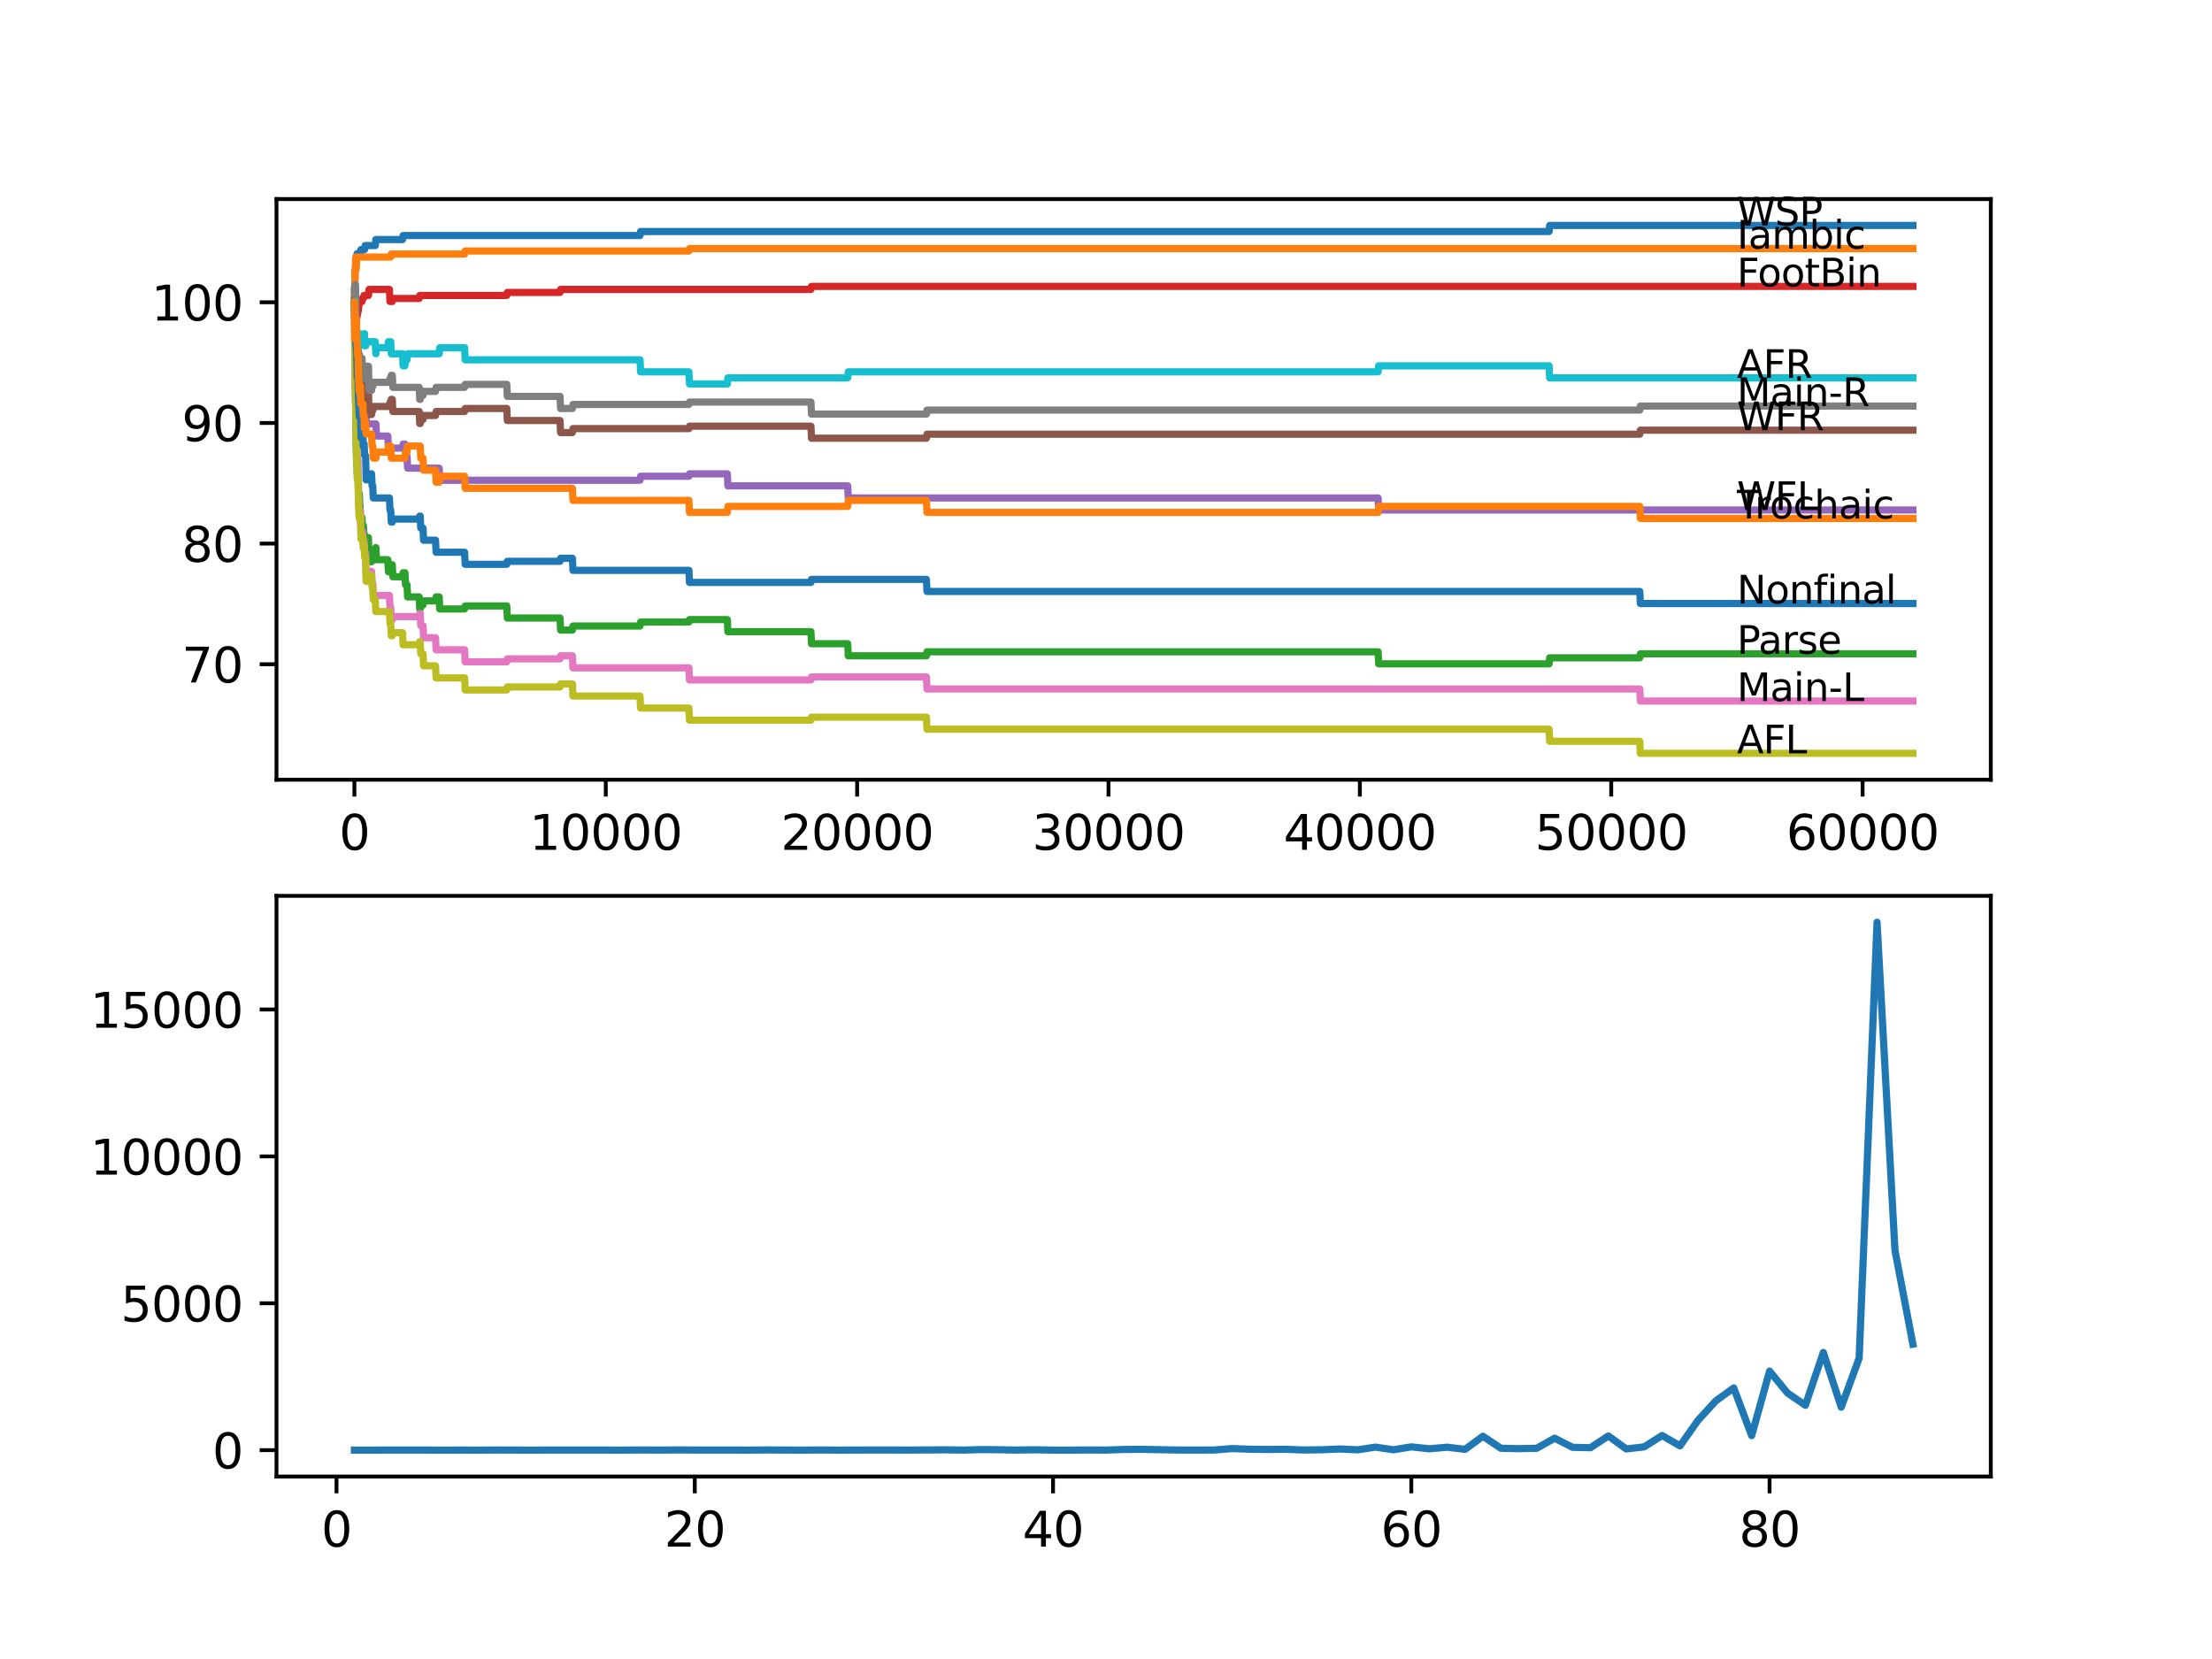 <?xml version="1.0" encoding="utf-8" standalone="no"?>
<!DOCTYPE svg PUBLIC "-//W3C//DTD SVG 1.1//EN"
  "http://www.w3.org/Graphics/SVG/1.1/DTD/svg11.dtd">
<svg xmlns:xlink="http://www.w3.org/1999/xlink" width="460.8pt" height="345.6pt" viewBox="0 0 460.8 345.6" xmlns="http://www.w3.org/2000/svg" version="1.1">
 <defs>
  <style type="text/css">*{stroke-linejoin: round; stroke-linecap: butt}</style>
 </defs>
 <g id="figure_1">
  <g id="patch_1">
   <path d="M 0 345.6 
L 460.8 345.6 
L 460.8 0 
L 0 0 
z
" style="fill: #ffffff"/>
  </g>
  <g id="axes_1">
   <g id="patch_2">
    <path d="M 57.6 162.432 
L 414.72 162.432 
L 414.72 41.472 
L 57.6 41.472 
z
" style="fill: #ffffff"/>
   </g>
   <g id="matplotlib.axis_1">
    <g id="xtick_1">
     <g id="line2d_1">
      <defs>
       <path id="mf163f3b54c" d="M 0 0 
L 0 3.5 
" style="stroke: #000000; stroke-width: 0.8"/>
      </defs>
      <g>
       <use xlink:href="#mf163f3b54c" x="73.827" y="162.432" style="stroke: #000000; stroke-width: 0.8"/>
      </g>
     </g>
     <g id="text_1">
      <!-- 0 -->
      <g transform="translate(70.646 177.03)scale(0.1 -0.1)">
       <defs>
        <path id="DejaVuSans-30" d="M 2034 4250 
Q 1547 4250 1301 3770 
Q 1056 3291 1056 2328 
Q 1056 1369 1301 889 
Q 1547 409 2034 409 
Q 2525 409 2770 889 
Q 3016 1369 3016 2328 
Q 3016 3291 2770 3770 
Q 2525 4250 2034 4250 
z
M 2034 4750 
Q 2819 4750 3233 4129 
Q 3647 3509 3647 2328 
Q 3647 1150 3233 529 
Q 2819 -91 2034 -91 
Q 1250 -91 836 529 
Q 422 1150 422 2328 
Q 422 3509 836 4129 
Q 1250 4750 2034 4750 
z
" transform="scale(0.016)"/>
       </defs>
       <use xlink:href="#DejaVuSans-30"/>
      </g>
     </g>
    </g>
    <g id="xtick_2">
     <g id="line2d_2">
      <g>
       <use xlink:href="#mf163f3b54c" x="126.192" y="162.432" style="stroke: #000000; stroke-width: 0.8"/>
      </g>
     </g>
     <g id="text_2">
      <!-- 10000 -->
      <g transform="translate(110.286 177.03)scale(0.1 -0.1)">
       <defs>
        <path id="DejaVuSans-31" d="M 794 531 
L 1825 531 
L 1825 4091 
L 703 3866 
L 703 4441 
L 1819 4666 
L 2450 4666 
L 2450 531 
L 3481 531 
L 3481 0 
L 794 0 
L 794 531 
z
" transform="scale(0.016)"/>
       </defs>
       <use xlink:href="#DejaVuSans-31"/>
       <use xlink:href="#DejaVuSans-30" x="63.623"/>
       <use xlink:href="#DejaVuSans-30" x="127.246"/>
       <use xlink:href="#DejaVuSans-30" x="190.869"/>
       <use xlink:href="#DejaVuSans-30" x="254.492"/>
      </g>
     </g>
    </g>
    <g id="xtick_3">
     <g id="line2d_3">
      <g>
       <use xlink:href="#mf163f3b54c" x="178.556" y="162.432" style="stroke: #000000; stroke-width: 0.8"/>
      </g>
     </g>
     <g id="text_3">
      <!-- 20000 -->
      <g transform="translate(162.65 177.03)scale(0.1 -0.1)">
       <defs>
        <path id="DejaVuSans-32" d="M 1228 531 
L 3431 531 
L 3431 0 
L 469 0 
L 469 531 
Q 828 903 1448 1529 
Q 2069 2156 2228 2338 
Q 2531 2678 2651 2914 
Q 2772 3150 2772 3378 
Q 2772 3750 2511 3984 
Q 2250 4219 1831 4219 
Q 1534 4219 1204 4116 
Q 875 4013 500 3803 
L 500 4441 
Q 881 4594 1212 4672 
Q 1544 4750 1819 4750 
Q 2544 4750 2975 4387 
Q 3406 4025 3406 3419 
Q 3406 3131 3298 2873 
Q 3191 2616 2906 2266 
Q 2828 2175 2409 1742 
Q 1991 1309 1228 531 
z
" transform="scale(0.016)"/>
       </defs>
       <use xlink:href="#DejaVuSans-32"/>
       <use xlink:href="#DejaVuSans-30" x="63.623"/>
       <use xlink:href="#DejaVuSans-30" x="127.246"/>
       <use xlink:href="#DejaVuSans-30" x="190.869"/>
       <use xlink:href="#DejaVuSans-30" x="254.492"/>
      </g>
     </g>
    </g>
    <g id="xtick_4">
     <g id="line2d_4">
      <g>
       <use xlink:href="#mf163f3b54c" x="230.921" y="162.432" style="stroke: #000000; stroke-width: 0.8"/>
      </g>
     </g>
     <g id="text_4">
      <!-- 30000 -->
      <g transform="translate(215.015 177.03)scale(0.1 -0.1)">
       <defs>
        <path id="DejaVuSans-33" d="M 2597 2516 
Q 3050 2419 3304 2112 
Q 3559 1806 3559 1356 
Q 3559 666 3084 287 
Q 2609 -91 1734 -91 
Q 1441 -91 1130 -33 
Q 819 25 488 141 
L 488 750 
Q 750 597 1062 519 
Q 1375 441 1716 441 
Q 2309 441 2620 675 
Q 2931 909 2931 1356 
Q 2931 1769 2642 2001 
Q 2353 2234 1838 2234 
L 1294 2234 
L 1294 2753 
L 1863 2753 
Q 2328 2753 2575 2939 
Q 2822 3125 2822 3475 
Q 2822 3834 2567 4026 
Q 2313 4219 1838 4219 
Q 1578 4219 1281 4162 
Q 984 4106 628 3988 
L 628 4550 
Q 988 4650 1302 4700 
Q 1616 4750 1894 4750 
Q 2613 4750 3031 4423 
Q 3450 4097 3450 3541 
Q 3450 3153 3228 2886 
Q 3006 2619 2597 2516 
z
" transform="scale(0.016)"/>
       </defs>
       <use xlink:href="#DejaVuSans-33"/>
       <use xlink:href="#DejaVuSans-30" x="63.623"/>
       <use xlink:href="#DejaVuSans-30" x="127.246"/>
       <use xlink:href="#DejaVuSans-30" x="190.869"/>
       <use xlink:href="#DejaVuSans-30" x="254.492"/>
      </g>
     </g>
    </g>
    <g id="xtick_5">
     <g id="line2d_5">
      <g>
       <use xlink:href="#mf163f3b54c" x="283.285" y="162.432" style="stroke: #000000; stroke-width: 0.8"/>
      </g>
     </g>
     <g id="text_5">
      <!-- 40000 -->
      <g transform="translate(267.379 177.03)scale(0.1 -0.1)">
       <defs>
        <path id="DejaVuSans-34" d="M 2419 4116 
L 825 1625 
L 2419 1625 
L 2419 4116 
z
M 2253 4666 
L 3047 4666 
L 3047 1625 
L 3713 1625 
L 3713 1100 
L 3047 1100 
L 3047 0 
L 2419 0 
L 2419 1100 
L 313 1100 
L 313 1709 
L 2253 4666 
z
" transform="scale(0.016)"/>
       </defs>
       <use xlink:href="#DejaVuSans-34"/>
       <use xlink:href="#DejaVuSans-30" x="63.623"/>
       <use xlink:href="#DejaVuSans-30" x="127.246"/>
       <use xlink:href="#DejaVuSans-30" x="190.869"/>
       <use xlink:href="#DejaVuSans-30" x="254.492"/>
      </g>
     </g>
    </g>
    <g id="xtick_6">
     <g id="line2d_6">
      <g>
       <use xlink:href="#mf163f3b54c" x="335.65" y="162.432" style="stroke: #000000; stroke-width: 0.8"/>
      </g>
     </g>
     <g id="text_6">
      <!-- 50000 -->
      <g transform="translate(319.744 177.03)scale(0.1 -0.1)">
       <defs>
        <path id="DejaVuSans-35" d="M 691 4666 
L 3169 4666 
L 3169 4134 
L 1269 4134 
L 1269 2991 
Q 1406 3038 1543 3061 
Q 1681 3084 1819 3084 
Q 2600 3084 3056 2656 
Q 3513 2228 3513 1497 
Q 3513 744 3044 326 
Q 2575 -91 1722 -91 
Q 1428 -91 1123 -41 
Q 819 9 494 109 
L 494 744 
Q 775 591 1075 516 
Q 1375 441 1709 441 
Q 2250 441 2565 725 
Q 2881 1009 2881 1497 
Q 2881 1984 2565 2268 
Q 2250 2553 1709 2553 
Q 1456 2553 1204 2497 
Q 953 2441 691 2322 
L 691 4666 
z
" transform="scale(0.016)"/>
       </defs>
       <use xlink:href="#DejaVuSans-35"/>
       <use xlink:href="#DejaVuSans-30" x="63.623"/>
       <use xlink:href="#DejaVuSans-30" x="127.246"/>
       <use xlink:href="#DejaVuSans-30" x="190.869"/>
       <use xlink:href="#DejaVuSans-30" x="254.492"/>
      </g>
     </g>
    </g>
    <g id="xtick_7">
     <g id="line2d_7">
      <g>
       <use xlink:href="#mf163f3b54c" x="388.014" y="162.432" style="stroke: #000000; stroke-width: 0.8"/>
      </g>
     </g>
     <g id="text_7">
      <!-- 60000 -->
      <g transform="translate(372.108 177.03)scale(0.1 -0.1)">
       <defs>
        <path id="DejaVuSans-36" d="M 2113 2584 
Q 1688 2584 1439 2293 
Q 1191 2003 1191 1497 
Q 1191 994 1439 701 
Q 1688 409 2113 409 
Q 2538 409 2786 701 
Q 3034 994 3034 1497 
Q 3034 2003 2786 2293 
Q 2538 2584 2113 2584 
z
M 3366 4563 
L 3366 3988 
Q 3128 4100 2886 4159 
Q 2644 4219 2406 4219 
Q 1781 4219 1451 3797 
Q 1122 3375 1075 2522 
Q 1259 2794 1537 2939 
Q 1816 3084 2150 3084 
Q 2853 3084 3261 2657 
Q 3669 2231 3669 1497 
Q 3669 778 3244 343 
Q 2819 -91 2113 -91 
Q 1303 -91 875 529 
Q 447 1150 447 2328 
Q 447 3434 972 4092 
Q 1497 4750 2381 4750 
Q 2619 4750 2861 4703 
Q 3103 4656 3366 4563 
z
" transform="scale(0.016)"/>
       </defs>
       <use xlink:href="#DejaVuSans-36"/>
       <use xlink:href="#DejaVuSans-30" x="63.623"/>
       <use xlink:href="#DejaVuSans-30" x="127.246"/>
       <use xlink:href="#DejaVuSans-30" x="190.869"/>
       <use xlink:href="#DejaVuSans-30" x="254.492"/>
      </g>
     </g>
    </g>
   </g>
   <g id="matplotlib.axis_2">
    <g id="ytick_1">
     <g id="line2d_8">
      <defs>
       <path id="mf3be31f34d" d="M 0 0 
L -3.5 0 
" style="stroke: #000000; stroke-width: 0.8"/>
      </defs>
      <g>
       <use xlink:href="#mf3be31f34d" x="57.6" y="138.376" style="stroke: #000000; stroke-width: 0.8"/>
      </g>
     </g>
     <g id="text_8">
      <!-- 70 -->
      <g transform="translate(37.875 142.175)scale(0.1 -0.1)">
       <defs>
        <path id="DejaVuSans-37" d="M 525 4666 
L 3525 4666 
L 3525 4397 
L 1831 0 
L 1172 0 
L 2766 4134 
L 525 4134 
L 525 4666 
z
" transform="scale(0.016)"/>
       </defs>
       <use xlink:href="#DejaVuSans-37"/>
       <use xlink:href="#DejaVuSans-30" x="63.623"/>
      </g>
     </g>
    </g>
    <g id="ytick_2">
     <g id="line2d_9">
      <g>
       <use xlink:href="#mf3be31f34d" x="57.6" y="113.242" style="stroke: #000000; stroke-width: 0.8"/>
      </g>
     </g>
     <g id="text_9">
      <!-- 80 -->
      <g transform="translate(37.875 117.041)scale(0.1 -0.1)">
       <defs>
        <path id="DejaVuSans-38" d="M 2034 2216 
Q 1584 2216 1326 1975 
Q 1069 1734 1069 1313 
Q 1069 891 1326 650 
Q 1584 409 2034 409 
Q 2484 409 2743 651 
Q 3003 894 3003 1313 
Q 3003 1734 2745 1975 
Q 2488 2216 2034 2216 
z
M 1403 2484 
Q 997 2584 770 2862 
Q 544 3141 544 3541 
Q 544 4100 942 4425 
Q 1341 4750 2034 4750 
Q 2731 4750 3128 4425 
Q 3525 4100 3525 3541 
Q 3525 3141 3298 2862 
Q 3072 2584 2669 2484 
Q 3125 2378 3379 2068 
Q 3634 1759 3634 1313 
Q 3634 634 3220 271 
Q 2806 -91 2034 -91 
Q 1263 -91 848 271 
Q 434 634 434 1313 
Q 434 1759 690 2068 
Q 947 2378 1403 2484 
z
M 1172 3481 
Q 1172 3119 1398 2916 
Q 1625 2713 2034 2713 
Q 2441 2713 2670 2916 
Q 2900 3119 2900 3481 
Q 2900 3844 2670 4047 
Q 2441 4250 2034 4250 
Q 1625 4250 1398 4047 
Q 1172 3844 1172 3481 
z
" transform="scale(0.016)"/>
       </defs>
       <use xlink:href="#DejaVuSans-38"/>
       <use xlink:href="#DejaVuSans-30" x="63.623"/>
      </g>
     </g>
    </g>
    <g id="ytick_3">
     <g id="line2d_10">
      <g>
       <use xlink:href="#mf3be31f34d" x="57.6" y="88.107" style="stroke: #000000; stroke-width: 0.8"/>
      </g>
     </g>
     <g id="text_10">
      <!-- 90 -->
      <g transform="translate(37.875 91.906)scale(0.1 -0.1)">
       <defs>
        <path id="DejaVuSans-39" d="M 703 97 
L 703 672 
Q 941 559 1184 500 
Q 1428 441 1663 441 
Q 2288 441 2617 861 
Q 2947 1281 2994 2138 
Q 2813 1869 2534 1725 
Q 2256 1581 1919 1581 
Q 1219 1581 811 2004 
Q 403 2428 403 3163 
Q 403 3881 828 4315 
Q 1253 4750 1959 4750 
Q 2769 4750 3195 4129 
Q 3622 3509 3622 2328 
Q 3622 1225 3098 567 
Q 2575 -91 1691 -91 
Q 1453 -91 1209 -44 
Q 966 3 703 97 
z
M 1959 2075 
Q 2384 2075 2632 2365 
Q 2881 2656 2881 3163 
Q 2881 3666 2632 3958 
Q 2384 4250 1959 4250 
Q 1534 4250 1286 3958 
Q 1038 3666 1038 3163 
Q 1038 2656 1286 2365 
Q 1534 2075 1959 2075 
z
" transform="scale(0.016)"/>
       </defs>
       <use xlink:href="#DejaVuSans-39"/>
       <use xlink:href="#DejaVuSans-30" x="63.623"/>
      </g>
     </g>
    </g>
    <g id="ytick_4">
     <g id="line2d_11">
      <g>
       <use xlink:href="#mf3be31f34d" x="57.6" y="62.973" style="stroke: #000000; stroke-width: 0.8"/>
      </g>
     </g>
     <g id="text_11">
      <!-- 100 -->
      <g transform="translate(31.512 66.772)scale(0.1 -0.1)">
       <use xlink:href="#DejaVuSans-31"/>
       <use xlink:href="#DejaVuSans-30" x="63.623"/>
       <use xlink:href="#DejaVuSans-30" x="127.246"/>
      </g>
     </g>
    </g>
   </g>
   <g id="line2d_12">
    <path d="M 73.833 62.973 
L 73.969 56.396 
L 74.026 56.396 
L 74.142 54.929 
L 74.152 54.929 
L 74.267 54.092 
L 74.273 54.092 
L 74.388 52.835 
L 75.069 52.835 
L 75.184 51.997 
L 75.948 51.997 
L 76.063 51.159 
L 78.174 51.159 
L 78.289 49.903 
L 83.855 49.903 
L 83.97 49.065 
L 133.329 49.065 
L 133.444 48.227 
L 322.705 48.227 
L 322.821 46.97 
L 398.487 46.97 
L 398.487 46.97 
" clip-path="url(#p119163c934)" style="fill: none; stroke: #1f77b4; stroke-width: 1.5; stroke-linecap: square"/>
   </g>
   <g id="line2d_13">
    <path d="M 73.833 62.973 
L 73.969 56.061 
L 74.016 56.061 
L 74.11 53.547 
L 74.126 56.061 
L 74.21 56.061 
L 74.325 53.547 
L 81.394 53.547 
L 81.509 52.919 
L 96.784 52.919 
L 96.899 52.29 
L 143.514 52.29 
L 143.629 51.788 
L 398.487 51.788 
L 398.487 51.788 
" clip-path="url(#p119163c934)" style="fill: none; stroke: #ff7f0e; stroke-width: 1.5; stroke-linecap: square"/>
   </g>
   <g id="line2d_14">
    <path d="M 73.833 62.973 
L 73.864 62.973 
L 73.875 62.135 
L 73.922 70.932 
L 73.932 70.932 
L 74.068 83.709 
L 74.084 83.709 
L 74.215 93.972 
L 74.225 93.972 
L 74.325 96.904 
L 74.341 96.066 
L 74.383 96.066 
L 74.398 98.58 
L 74.493 97.742 
L 74.503 97.742 
L 74.592 100.255 
L 74.613 99.418 
L 74.66 99.418 
L 74.671 104.445 
L 74.775 102.769 
L 74.849 102.769 
L 74.964 105.282 
L 74.99 105.282 
L 75.105 108.634 
L 75.126 108.634 
L 75.241 107.796 
L 75.409 107.796 
L 75.524 110.309 
L 75.571 110.309 
L 75.686 109.471 
L 75.697 109.471 
L 75.812 111.985 
L 75.849 111.985 
L 75.88 111.147 
L 75.885 113.661 
L 75.953 112.823 
L 76.158 112.823 
L 76.273 111.985 
L 76.755 111.985 
L 76.875 117.012 
L 77.409 117.012 
L 77.524 116.174 
L 77.65 116.174 
L 77.765 115.336 
L 78.174 115.336 
L 78.289 114.079 
L 78.315 114.079 
L 78.43 116.593 
L 80.792 116.593 
L 80.907 119.106 
L 81.127 119.106 
L 81.242 118.269 
L 81.394 118.269 
L 81.509 117.64 
L 81.724 117.64 
L 81.839 120.154 
L 83.855 120.154 
L 83.97 119.316 
L 84.358 119.316 
L 84.473 121.829 
L 84.793 121.829 
L 84.908 124.343 
L 87.322 124.343 
L 87.437 126.856 
L 87.537 126.856 
L 87.652 126.018 
L 88.123 126.018 
L 88.238 125.181 
L 90.731 125.181 
L 90.846 124.343 
L 91.49 124.343 
L 91.605 126.856 
L 96.784 126.856 
L 96.899 126.228 
L 105.571 126.228 
L 105.686 128.741 
L 116.662 128.741 
L 116.777 131.255 
L 119.243 131.255 
L 119.358 130.417 
L 133.329 130.417 
L 133.444 129.579 
L 143.514 129.579 
L 143.629 129.076 
L 151.515 129.076 
L 151.631 131.59 
L 168.932 131.59 
L 169.047 134.103 
L 176.593 134.103 
L 176.708 136.617 
L 192.988 136.617 
L 193.103 135.779 
L 287.087 135.779 
L 287.202 138.292 
L 322.705 138.292 
L 322.821 137.036 
L 341.599 137.036 
L 341.714 136.198 
L 398.487 136.198 
L 398.487 136.198 
" clip-path="url(#p119163c934)" style="fill: none; stroke: #2ca02c; stroke-width: 1.5; stroke-linecap: square"/>
   </g>
   <g id="line2d_15">
    <path d="M 73.833 62.973 
L 73.838 62.973 
L 73.88 62.47 
L 73.885 64.983 
L 73.943 63.308 
L 73.979 63.308 
L 74.016 62.051 
L 74.021 64.564 
L 74.089 63.308 
L 74.11 63.308 
L 74.205 62.051 
L 74.21 64.564 
L 74.225 67.078 
L 74.32 65.947 
L 74.383 65.947 
L 74.498 65.318 
L 74.503 65.318 
L 74.618 64.69 
L 74.66 64.69 
L 74.781 63.433 
L 74.849 63.433 
L 74.964 62.805 
L 75.409 62.805 
L 75.524 62.177 
L 75.697 62.177 
L 75.812 61.548 
L 76.755 61.548 
L 76.875 60.291 
L 81.127 60.291 
L 81.242 62.805 
L 81.724 62.805 
L 81.839 62.177 
L 87.322 62.177 
L 87.437 61.548 
L 105.571 61.548 
L 105.686 60.92 
L 116.662 60.92 
L 116.777 60.291 
L 168.932 60.291 
L 169.047 59.663 
L 398.487 59.663 
L 398.487 59.663 
" clip-path="url(#p119163c934)" style="fill: none; stroke: #d62728; stroke-width: 1.5; stroke-linecap: square"/>
   </g>
   <g id="line2d_16">
    <path d="M 73.833 62.973 
L 73.838 62.973 
L 73.948 69.675 
L 73.958 69.047 
L 73.969 68.209 
L 73.99 75.749 
L 74.032 74.911 
L 74.173 74.911 
L 74.294 79.938 
L 74.99 79.938 
L 75.105 84.127 
L 75.88 84.127 
L 75.948 86.641 
L 75.99 85.803 
L 76.215 85.803 
L 76.331 88.317 
L 78.315 88.317 
L 78.43 90.83 
L 80.792 90.83 
L 80.907 93.343 
L 83.855 93.343 
L 83.97 92.506 
L 84.358 92.506 
L 84.473 95.019 
L 84.793 95.019 
L 84.908 97.533 
L 91.49 97.533 
L 91.605 100.046 
L 133.329 100.046 
L 133.444 99.208 
L 143.514 99.208 
L 143.629 98.705 
L 151.515 98.705 
L 151.631 101.219 
L 176.593 101.219 
L 176.708 103.732 
L 287.087 103.732 
L 287.202 106.246 
L 398.487 106.246 
L 398.487 106.246 
" clip-path="url(#p119163c934)" style="fill: none; stroke: #9467bd; stroke-width: 1.5; stroke-linecap: square"/>
   </g>
   <g id="line2d_17">
    <path d="M 73.833 62.973 
L 73.838 62.973 
L 73.958 61.841 
L 74.063 61.841 
L 74.189 70.429 
L 74.205 70.429 
L 74.225 69.591 
L 74.294 73.78 
L 74.325 73.78 
L 74.383 72.943 
L 74.388 75.456 
L 74.43 74.618 
L 74.503 74.618 
L 74.576 77.132 
L 74.613 75.456 
L 74.66 75.456 
L 74.671 80.483 
L 74.775 78.807 
L 74.849 78.807 
L 74.964 81.321 
L 75.089 81.321 
L 75.21 79.645 
L 75.409 79.645 
L 75.524 82.159 
L 75.571 82.159 
L 75.686 81.321 
L 75.697 81.321 
L 75.812 83.834 
L 75.849 83.834 
L 75.964 82.996 
L 76.158 82.996 
L 76.278 81.321 
L 76.755 81.321 
L 76.875 86.348 
L 77.409 86.348 
L 77.524 85.51 
L 77.65 85.51 
L 77.765 84.672 
L 81.127 84.672 
L 81.242 83.834 
L 81.394 83.834 
L 81.509 83.206 
L 81.724 83.206 
L 81.839 85.719 
L 87.322 85.719 
L 87.437 88.233 
L 87.537 88.233 
L 87.652 87.395 
L 88.123 87.395 
L 88.238 86.557 
L 90.731 86.557 
L 90.846 85.719 
L 96.784 85.719 
L 96.899 85.091 
L 105.571 85.091 
L 105.686 87.604 
L 116.662 87.604 
L 116.777 90.118 
L 119.243 90.118 
L 119.358 89.28 
L 143.514 89.28 
L 143.629 88.777 
L 168.932 88.777 
L 169.047 91.291 
L 192.988 91.291 
L 193.103 90.453 
L 341.599 90.453 
L 341.714 89.615 
L 398.487 89.615 
L 398.487 89.615 
" clip-path="url(#p119163c934)" style="fill: none; stroke: #8c564b; stroke-width: 1.5; stroke-linecap: square"/>
   </g>
   <g id="line2d_18">
    <path d="M 73.833 65.486 
L 73.974 80.567 
L 74.016 80.567 
L 74.136 86.222 
L 74.168 86.222 
L 74.205 85.594 
L 74.215 90.621 
L 74.246 89.992 
L 74.252 89.992 
L 74.372 94.516 
L 74.383 94.516 
L 74.398 93.888 
L 74.403 96.401 
L 74.477 96.401 
L 74.503 96.401 
L 74.576 95.773 
L 74.582 98.287 
L 74.592 98.287 
L 74.712 104.57 
L 74.718 104.57 
L 74.833 107.084 
L 74.849 107.084 
L 74.964 106.455 
L 75.089 106.455 
L 75.21 111.482 
L 75.409 111.482 
L 75.524 110.854 
L 75.571 110.854 
L 75.686 113.367 
L 75.697 113.367 
L 75.812 112.739 
L 75.849 112.739 
L 75.964 115.252 
L 76.158 115.252 
L 76.278 120.279 
L 76.755 120.279 
L 76.875 119.023 
L 77.409 119.023 
L 77.524 121.536 
L 77.65 121.536 
L 77.765 124.049 
L 81.127 124.049 
L 81.242 126.563 
L 81.394 126.563 
L 81.509 129.076 
L 81.724 129.076 
L 81.839 128.448 
L 87.322 128.448 
L 87.437 127.82 
L 87.537 127.82 
L 87.652 130.333 
L 88.123 130.333 
L 88.238 132.847 
L 90.731 132.847 
L 90.846 135.36 
L 96.784 135.36 
L 96.899 137.873 
L 105.571 137.873 
L 105.686 137.245 
L 116.662 137.245 
L 116.777 136.617 
L 119.243 136.617 
L 119.358 139.13 
L 143.514 139.13 
L 143.629 141.644 
L 168.932 141.644 
L 169.047 141.015 
L 192.988 141.015 
L 193.103 143.529 
L 341.599 143.529 
L 341.714 146.042 
L 398.487 146.042 
L 398.487 146.042 
" clip-path="url(#p119163c934)" style="fill: none; stroke: #e377c2; stroke-width: 1.5; stroke-linecap: square"/>
   </g>
   <g id="line2d_19">
    <path d="M 73.833 60.459 
L 73.838 60.459 
L 73.958 59.328 
L 74.063 59.328 
L 74.189 67.916 
L 74.205 67.916 
L 74.225 67.078 
L 74.294 71.267 
L 74.325 71.267 
L 74.383 70.429 
L 74.388 72.943 
L 74.43 72.105 
L 74.503 72.105 
L 74.576 74.618 
L 74.613 72.943 
L 74.66 72.943 
L 74.671 77.969 
L 74.77 73.78 
L 74.849 73.78 
L 74.964 76.294 
L 75.089 76.294 
L 75.21 74.618 
L 75.409 74.618 
L 75.524 77.132 
L 75.571 77.132 
L 75.686 76.294 
L 75.697 76.294 
L 75.812 78.807 
L 75.849 78.807 
L 75.964 77.969 
L 76.158 77.969 
L 76.278 76.294 
L 76.755 76.294 
L 76.875 81.321 
L 77.409 81.321 
L 77.524 80.483 
L 77.65 80.483 
L 77.765 79.645 
L 81.127 79.645 
L 81.242 78.807 
L 81.394 78.807 
L 81.509 78.179 
L 81.724 78.179 
L 81.839 80.692 
L 87.322 80.692 
L 87.437 83.206 
L 87.537 83.206 
L 87.652 82.368 
L 88.123 82.368 
L 88.238 81.53 
L 90.731 81.53 
L 90.846 80.692 
L 96.784 80.692 
L 96.899 80.064 
L 105.571 80.064 
L 105.686 82.577 
L 116.662 82.577 
L 116.777 85.091 
L 119.243 85.091 
L 119.358 84.253 
L 143.514 84.253 
L 143.629 83.75 
L 168.932 83.75 
L 169.047 86.264 
L 192.988 86.264 
L 193.103 85.426 
L 341.599 85.426 
L 341.714 84.588 
L 398.487 84.588 
L 398.487 84.588 
" clip-path="url(#p119163c934)" style="fill: none; stroke: #7f7f7f; stroke-width: 1.5; stroke-linecap: square"/>
   </g>
   <g id="line2d_20">
    <path d="M 73.833 62.973 
L 73.974 78.891 
L 74.016 78.891 
L 74.142 87.06 
L 74.168 87.06 
L 74.205 86.431 
L 74.215 91.458 
L 74.246 90.83 
L 74.252 90.83 
L 74.377 97.868 
L 74.383 97.868 
L 74.398 97.239 
L 74.403 99.753 
L 74.477 99.753 
L 74.503 99.753 
L 74.576 99.124 
L 74.582 101.638 
L 74.592 101.638 
L 74.707 105.408 
L 74.718 105.408 
L 74.833 107.921 
L 74.849 107.921 
L 74.964 107.293 
L 75.089 107.293 
L 75.21 112.32 
L 75.409 112.32 
L 75.524 111.692 
L 75.571 111.692 
L 75.686 114.205 
L 75.697 114.205 
L 75.812 113.577 
L 75.849 113.577 
L 75.964 116.09 
L 76.158 116.09 
L 76.278 121.117 
L 76.755 121.117 
L 76.875 119.86 
L 77.409 119.86 
L 77.524 122.374 
L 77.65 122.374 
L 77.765 124.887 
L 78.174 124.887 
L 78.289 127.401 
L 81.127 127.401 
L 81.242 129.914 
L 81.394 129.914 
L 81.509 132.428 
L 81.724 132.428 
L 81.839 131.799 
L 83.855 131.799 
L 83.97 134.313 
L 87.322 134.313 
L 87.437 133.684 
L 87.537 133.684 
L 87.652 136.198 
L 88.123 136.198 
L 88.238 138.711 
L 90.731 138.711 
L 90.846 141.225 
L 96.784 141.225 
L 96.899 143.738 
L 105.571 143.738 
L 105.686 143.11 
L 116.662 143.11 
L 116.777 142.481 
L 119.243 142.481 
L 119.358 144.995 
L 133.329 144.995 
L 133.444 147.508 
L 143.514 147.508 
L 143.629 150.022 
L 168.932 150.022 
L 169.047 149.393 
L 192.988 149.393 
L 193.103 151.907 
L 322.705 151.907 
L 322.821 154.42 
L 341.599 154.42 
L 341.714 156.934 
L 398.487 156.934 
L 398.487 156.934 
" clip-path="url(#p119163c934)" style="fill: none; stroke: #bcbd22; stroke-width: 1.5; stroke-linecap: square"/>
   </g>
   <g id="line2d_21">
    <path d="M 73.833 62.973 
L 73.953 67.706 
L 73.958 67.706 
L 73.969 70.22 
L 73.99 66.449 
L 74.068 68.963 
L 74.11 68.963 
L 74.152 68.335 
L 74.157 70.848 
L 74.215 69.591 
L 74.273 69.591 
L 74.288 72.105 
L 74.388 71.602 
L 74.576 71.602 
L 74.692 70.764 
L 74.99 70.764 
L 75.069 69.507 
L 75.074 72.021 
L 75.095 72.021 
L 75.1 72.021 
L 75.215 70.764 
L 75.88 70.764 
L 75.948 69.507 
L 75.953 72.021 
L 75.985 72.021 
L 76.215 72.021 
L 76.331 71.183 
L 78.174 71.183 
L 78.289 73.697 
L 78.315 73.697 
L 78.43 72.44 
L 80.792 72.44 
L 80.907 71.183 
L 81.394 71.183 
L 81.509 73.697 
L 83.855 73.697 
L 83.97 76.21 
L 84.358 76.21 
L 84.473 74.953 
L 84.793 74.953 
L 84.908 73.697 
L 91.49 73.697 
L 91.605 72.44 
L 96.784 72.44 
L 96.899 74.953 
L 133.329 74.953 
L 133.444 77.467 
L 143.514 77.467 
L 143.629 79.98 
L 151.515 79.98 
L 151.631 78.723 
L 176.593 78.723 
L 176.708 77.467 
L 287.087 77.467 
L 287.202 76.21 
L 322.705 76.21 
L 322.821 78.723 
L 398.487 78.723 
L 398.487 78.723 
" clip-path="url(#p119163c934)" style="fill: none; stroke: #17becf; stroke-width: 1.5; stroke-linecap: square"/>
   </g>
   <g id="line2d_22">
    <path d="M 73.833 62.973 
L 73.838 62.973 
L 73.958 67.999 
L 74.063 67.999 
L 74.095 66.743 
L 74.121 71.77 
L 74.142 71.77 
L 74.152 71.77 
L 74.205 70.303 
L 74.21 72.817 
L 74.252 72.189 
L 74.372 76.713 
L 74.383 76.713 
L 74.398 76.084 
L 74.403 78.598 
L 74.477 78.598 
L 74.503 78.598 
L 74.576 77.969 
L 74.582 80.483 
L 74.592 80.483 
L 74.707 84.253 
L 74.718 84.253 
L 74.833 86.767 
L 74.849 86.767 
L 74.964 86.138 
L 75.089 86.138 
L 75.21 91.165 
L 75.409 91.165 
L 75.524 90.537 
L 75.571 90.537 
L 75.686 93.05 
L 75.697 93.05 
L 75.812 92.422 
L 75.849 92.422 
L 75.964 94.935 
L 76.158 94.935 
L 76.278 99.962 
L 76.755 99.962 
L 76.875 98.705 
L 77.409 98.705 
L 77.524 101.219 
L 77.65 101.219 
L 77.765 103.732 
L 81.127 103.732 
L 81.242 106.246 
L 81.394 106.246 
L 81.509 108.759 
L 81.724 108.759 
L 81.839 108.131 
L 87.322 108.131 
L 87.437 107.503 
L 87.537 107.503 
L 87.652 110.016 
L 88.123 110.016 
L 88.238 112.529 
L 90.731 112.529 
L 90.846 115.043 
L 96.784 115.043 
L 96.899 117.556 
L 105.571 117.556 
L 105.686 116.928 
L 116.662 116.928 
L 116.777 116.3 
L 119.243 116.3 
L 119.358 118.813 
L 143.514 118.813 
L 143.629 121.327 
L 168.932 121.327 
L 169.047 120.698 
L 192.988 120.698 
L 193.103 123.212 
L 341.599 123.212 
L 341.714 125.725 
L 398.487 125.725 
L 398.487 125.725 
" clip-path="url(#p119163c934)" style="fill: none; stroke: #1f77b4; stroke-width: 1.5; stroke-linecap: square"/>
   </g>
   <g id="line2d_23">
    <path d="M 73.833 62.973 
L 73.854 62.973 
L 73.932 70.513 
L 73.969 68.628 
L 74.089 66.114 
L 74.115 66.114 
L 74.152 68.628 
L 74.225 66.533 
L 74.252 66.533 
L 74.372 71.56 
L 74.398 71.56 
L 74.513 74.074 
L 74.592 74.074 
L 74.712 79.101 
L 74.718 79.101 
L 74.833 81.614 
L 74.99 81.614 
L 75.089 80.357 
L 75.095 82.871 
L 75.1 82.871 
L 75.126 81.614 
L 75.131 84.127 
L 75.205 84.127 
L 75.571 84.127 
L 75.686 86.641 
L 75.849 86.641 
L 75.88 89.154 
L 75.959 87.898 
L 76.158 87.898 
L 76.273 90.411 
L 77.409 90.411 
L 77.524 92.925 
L 77.65 92.925 
L 77.765 95.438 
L 78.315 95.438 
L 78.43 94.181 
L 80.792 94.181 
L 80.907 92.925 
L 81.394 92.925 
L 81.509 95.438 
L 84.358 95.438 
L 84.473 94.181 
L 84.793 94.181 
L 84.908 92.925 
L 87.537 92.925 
L 87.652 95.438 
L 88.123 95.438 
L 88.238 97.951 
L 90.731 97.951 
L 90.846 100.465 
L 91.49 100.465 
L 91.605 99.208 
L 96.784 99.208 
L 96.899 101.722 
L 119.243 101.722 
L 119.358 104.235 
L 143.514 104.235 
L 143.629 106.749 
L 151.515 106.749 
L 151.631 105.492 
L 176.593 105.492 
L 176.708 104.235 
L 192.988 104.235 
L 193.103 106.749 
L 287.087 106.749 
L 287.202 105.492 
L 341.599 105.492 
L 341.714 108.005 
L 398.487 108.005 
L 398.487 108.005 
" clip-path="url(#p119163c934)" style="fill: none; stroke: #ff7f0e; stroke-width: 1.5; stroke-linecap: square"/>
   </g>
   <g id="patch_3">
    <path d="M 57.6 162.432 
L 57.6 41.472 
" style="fill: none; stroke: #000000; stroke-width: 0.8; stroke-linejoin: miter; stroke-linecap: square"/>
   </g>
   <g id="patch_4">
    <path d="M 414.72 162.432 
L 414.72 41.472 
" style="fill: none; stroke: #000000; stroke-width: 0.8; stroke-linejoin: miter; stroke-linecap: square"/>
   </g>
   <g id="patch_5">
    <path d="M 57.6 162.432 
L 414.72 162.432 
" style="fill: none; stroke: #000000; stroke-width: 0.8; stroke-linejoin: miter; stroke-linecap: square"/>
   </g>
   <g id="patch_6">
    <path d="M 57.6 41.472 
L 414.72 41.472 
" style="fill: none; stroke: #000000; stroke-width: 0.8; stroke-linejoin: miter; stroke-linecap: square"/>
   </g>
   <g id="text_12">
    <!-- WSP -->
    <g transform="translate(361.832 46.97)scale(0.08 -0.08)">
     <defs>
      <path id="DejaVuSans-57" d="M 213 4666 
L 850 4666 
L 1831 722 
L 2809 4666 
L 3519 4666 
L 4500 722 
L 5478 4666 
L 6119 4666 
L 4947 0 
L 4153 0 
L 3169 4050 
L 2175 0 
L 1381 0 
L 213 4666 
z
" transform="scale(0.016)"/>
      <path id="DejaVuSans-53" d="M 3425 4513 
L 3425 3897 
Q 3066 4069 2747 4153 
Q 2428 4238 2131 4238 
Q 1616 4238 1336 4038 
Q 1056 3838 1056 3469 
Q 1056 3159 1242 3001 
Q 1428 2844 1947 2747 
L 2328 2669 
Q 3034 2534 3370 2195 
Q 3706 1856 3706 1288 
Q 3706 609 3251 259 
Q 2797 -91 1919 -91 
Q 1588 -91 1214 -16 
Q 841 59 441 206 
L 441 856 
Q 825 641 1194 531 
Q 1563 422 1919 422 
Q 2459 422 2753 634 
Q 3047 847 3047 1241 
Q 3047 1584 2836 1778 
Q 2625 1972 2144 2069 
L 1759 2144 
Q 1053 2284 737 2584 
Q 422 2884 422 3419 
Q 422 4038 858 4394 
Q 1294 4750 2059 4750 
Q 2388 4750 2728 4690 
Q 3069 4631 3425 4513 
z
" transform="scale(0.016)"/>
      <path id="DejaVuSans-50" d="M 1259 4147 
L 1259 2394 
L 2053 2394 
Q 2494 2394 2734 2622 
Q 2975 2850 2975 3272 
Q 2975 3691 2734 3919 
Q 2494 4147 2053 4147 
L 1259 4147 
z
M 628 4666 
L 2053 4666 
Q 2838 4666 3239 4311 
Q 3641 3956 3641 3272 
Q 3641 2581 3239 2228 
Q 2838 1875 2053 1875 
L 1259 1875 
L 1259 0 
L 628 0 
L 628 4666 
z
" transform="scale(0.016)"/>
     </defs>
     <use xlink:href="#DejaVuSans-57"/>
     <use xlink:href="#DejaVuSans-53" x="98.877"/>
     <use xlink:href="#DejaVuSans-50" x="162.354"/>
    </g>
   </g>
   <g id="text_13">
    <!-- Iambic -->
    <g transform="translate(361.832 51.788)scale(0.08 -0.08)">
     <defs>
      <path id="DejaVuSans-49" d="M 628 4666 
L 1259 4666 
L 1259 0 
L 628 0 
L 628 4666 
z
" transform="scale(0.016)"/>
      <path id="DejaVuSans-61" d="M 2194 1759 
Q 1497 1759 1228 1600 
Q 959 1441 959 1056 
Q 959 750 1161 570 
Q 1363 391 1709 391 
Q 2188 391 2477 730 
Q 2766 1069 2766 1631 
L 2766 1759 
L 2194 1759 
z
M 3341 1997 
L 3341 0 
L 2766 0 
L 2766 531 
Q 2569 213 2275 61 
Q 1981 -91 1556 -91 
Q 1019 -91 701 211 
Q 384 513 384 1019 
Q 384 1609 779 1909 
Q 1175 2209 1959 2209 
L 2766 2209 
L 2766 2266 
Q 2766 2663 2505 2880 
Q 2244 3097 1772 3097 
Q 1472 3097 1187 3025 
Q 903 2953 641 2809 
L 641 3341 
Q 956 3463 1253 3523 
Q 1550 3584 1831 3584 
Q 2591 3584 2966 3190 
Q 3341 2797 3341 1997 
z
" transform="scale(0.016)"/>
      <path id="DejaVuSans-6d" d="M 3328 2828 
Q 3544 3216 3844 3400 
Q 4144 3584 4550 3584 
Q 5097 3584 5394 3201 
Q 5691 2819 5691 2113 
L 5691 0 
L 5113 0 
L 5113 2094 
Q 5113 2597 4934 2840 
Q 4756 3084 4391 3084 
Q 3944 3084 3684 2787 
Q 3425 2491 3425 1978 
L 3425 0 
L 2847 0 
L 2847 2094 
Q 2847 2600 2669 2842 
Q 2491 3084 2119 3084 
Q 1678 3084 1418 2786 
Q 1159 2488 1159 1978 
L 1159 0 
L 581 0 
L 581 3500 
L 1159 3500 
L 1159 2956 
Q 1356 3278 1631 3431 
Q 1906 3584 2284 3584 
Q 2666 3584 2933 3390 
Q 3200 3197 3328 2828 
z
" transform="scale(0.016)"/>
      <path id="DejaVuSans-62" d="M 3116 1747 
Q 3116 2381 2855 2742 
Q 2594 3103 2138 3103 
Q 1681 3103 1420 2742 
Q 1159 2381 1159 1747 
Q 1159 1113 1420 752 
Q 1681 391 2138 391 
Q 2594 391 2855 752 
Q 3116 1113 3116 1747 
z
M 1159 2969 
Q 1341 3281 1617 3432 
Q 1894 3584 2278 3584 
Q 2916 3584 3314 3078 
Q 3713 2572 3713 1747 
Q 3713 922 3314 415 
Q 2916 -91 2278 -91 
Q 1894 -91 1617 61 
Q 1341 213 1159 525 
L 1159 0 
L 581 0 
L 581 4863 
L 1159 4863 
L 1159 2969 
z
" transform="scale(0.016)"/>
      <path id="DejaVuSans-69" d="M 603 3500 
L 1178 3500 
L 1178 0 
L 603 0 
L 603 3500 
z
M 603 4863 
L 1178 4863 
L 1178 4134 
L 603 4134 
L 603 4863 
z
" transform="scale(0.016)"/>
      <path id="DejaVuSans-63" d="M 3122 3366 
L 3122 2828 
Q 2878 2963 2633 3030 
Q 2388 3097 2138 3097 
Q 1578 3097 1268 2742 
Q 959 2388 959 1747 
Q 959 1106 1268 751 
Q 1578 397 2138 397 
Q 2388 397 2633 464 
Q 2878 531 3122 666 
L 3122 134 
Q 2881 22 2623 -34 
Q 2366 -91 2075 -91 
Q 1284 -91 818 406 
Q 353 903 353 1747 
Q 353 2603 823 3093 
Q 1294 3584 2113 3584 
Q 2378 3584 2631 3529 
Q 2884 3475 3122 3366 
z
" transform="scale(0.016)"/>
     </defs>
     <use xlink:href="#DejaVuSans-49"/>
     <use xlink:href="#DejaVuSans-61" x="29.492"/>
     <use xlink:href="#DejaVuSans-6d" x="90.771"/>
     <use xlink:href="#DejaVuSans-62" x="188.184"/>
     <use xlink:href="#DejaVuSans-69" x="251.66"/>
     <use xlink:href="#DejaVuSans-63" x="279.443"/>
    </g>
   </g>
   <g id="text_14">
    <!-- Parse -->
    <g transform="translate(361.832 136.198)scale(0.08 -0.08)">
     <defs>
      <path id="DejaVuSans-72" d="M 2631 2963 
Q 2534 3019 2420 3045 
Q 2306 3072 2169 3072 
Q 1681 3072 1420 2755 
Q 1159 2438 1159 1844 
L 1159 0 
L 581 0 
L 581 3500 
L 1159 3500 
L 1159 2956 
Q 1341 3275 1631 3429 
Q 1922 3584 2338 3584 
Q 2397 3584 2469 3576 
Q 2541 3569 2628 3553 
L 2631 2963 
z
" transform="scale(0.016)"/>
      <path id="DejaVuSans-73" d="M 2834 3397 
L 2834 2853 
Q 2591 2978 2328 3040 
Q 2066 3103 1784 3103 
Q 1356 3103 1142 2972 
Q 928 2841 928 2578 
Q 928 2378 1081 2264 
Q 1234 2150 1697 2047 
L 1894 2003 
Q 2506 1872 2764 1633 
Q 3022 1394 3022 966 
Q 3022 478 2636 193 
Q 2250 -91 1575 -91 
Q 1294 -91 989 -36 
Q 684 19 347 128 
L 347 722 
Q 666 556 975 473 
Q 1284 391 1588 391 
Q 1994 391 2212 530 
Q 2431 669 2431 922 
Q 2431 1156 2273 1281 
Q 2116 1406 1581 1522 
L 1381 1569 
Q 847 1681 609 1914 
Q 372 2147 372 2553 
Q 372 3047 722 3315 
Q 1072 3584 1716 3584 
Q 2034 3584 2315 3537 
Q 2597 3491 2834 3397 
z
" transform="scale(0.016)"/>
      <path id="DejaVuSans-65" d="M 3597 1894 
L 3597 1613 
L 953 1613 
Q 991 1019 1311 708 
Q 1631 397 2203 397 
Q 2534 397 2845 478 
Q 3156 559 3463 722 
L 3463 178 
Q 3153 47 2828 -22 
Q 2503 -91 2169 -91 
Q 1331 -91 842 396 
Q 353 884 353 1716 
Q 353 2575 817 3079 
Q 1281 3584 2069 3584 
Q 2775 3584 3186 3129 
Q 3597 2675 3597 1894 
z
M 3022 2063 
Q 3016 2534 2758 2815 
Q 2500 3097 2075 3097 
Q 1594 3097 1305 2825 
Q 1016 2553 972 2059 
L 3022 2063 
z
" transform="scale(0.016)"/>
     </defs>
     <use xlink:href="#DejaVuSans-50"/>
     <use xlink:href="#DejaVuSans-61" x="55.803"/>
     <use xlink:href="#DejaVuSans-72" x="117.082"/>
     <use xlink:href="#DejaVuSans-73" x="158.195"/>
     <use xlink:href="#DejaVuSans-65" x="210.295"/>
    </g>
   </g>
   <g id="text_15">
    <!-- FootBin -->
    <g transform="translate(361.832 59.663)scale(0.08 -0.08)">
     <defs>
      <path id="DejaVuSans-46" d="M 628 4666 
L 3309 4666 
L 3309 4134 
L 1259 4134 
L 1259 2759 
L 3109 2759 
L 3109 2228 
L 1259 2228 
L 1259 0 
L 628 0 
L 628 4666 
z
" transform="scale(0.016)"/>
      <path id="DejaVuSans-6f" d="M 1959 3097 
Q 1497 3097 1228 2736 
Q 959 2375 959 1747 
Q 959 1119 1226 758 
Q 1494 397 1959 397 
Q 2419 397 2687 759 
Q 2956 1122 2956 1747 
Q 2956 2369 2687 2733 
Q 2419 3097 1959 3097 
z
M 1959 3584 
Q 2709 3584 3137 3096 
Q 3566 2609 3566 1747 
Q 3566 888 3137 398 
Q 2709 -91 1959 -91 
Q 1206 -91 779 398 
Q 353 888 353 1747 
Q 353 2609 779 3096 
Q 1206 3584 1959 3584 
z
" transform="scale(0.016)"/>
      <path id="DejaVuSans-74" d="M 1172 4494 
L 1172 3500 
L 2356 3500 
L 2356 3053 
L 1172 3053 
L 1172 1153 
Q 1172 725 1289 603 
Q 1406 481 1766 481 
L 2356 481 
L 2356 0 
L 1766 0 
Q 1100 0 847 248 
Q 594 497 594 1153 
L 594 3053 
L 172 3053 
L 172 3500 
L 594 3500 
L 594 4494 
L 1172 4494 
z
" transform="scale(0.016)"/>
      <path id="DejaVuSans-42" d="M 1259 2228 
L 1259 519 
L 2272 519 
Q 2781 519 3026 730 
Q 3272 941 3272 1375 
Q 3272 1813 3026 2020 
Q 2781 2228 2272 2228 
L 1259 2228 
z
M 1259 4147 
L 1259 2741 
L 2194 2741 
Q 2656 2741 2882 2914 
Q 3109 3088 3109 3444 
Q 3109 3797 2882 3972 
Q 2656 4147 2194 4147 
L 1259 4147 
z
M 628 4666 
L 2241 4666 
Q 2963 4666 3353 4366 
Q 3744 4066 3744 3513 
Q 3744 3084 3544 2831 
Q 3344 2578 2956 2516 
Q 3422 2416 3680 2098 
Q 3938 1781 3938 1306 
Q 3938 681 3513 340 
Q 3088 0 2303 0 
L 628 0 
L 628 4666 
z
" transform="scale(0.016)"/>
      <path id="DejaVuSans-6e" d="M 3513 2113 
L 3513 0 
L 2938 0 
L 2938 2094 
Q 2938 2591 2744 2837 
Q 2550 3084 2163 3084 
Q 1697 3084 1428 2787 
Q 1159 2491 1159 1978 
L 1159 0 
L 581 0 
L 581 3500 
L 1159 3500 
L 1159 2956 
Q 1366 3272 1645 3428 
Q 1925 3584 2291 3584 
Q 2894 3584 3203 3211 
Q 3513 2838 3513 2113 
z
" transform="scale(0.016)"/>
     </defs>
     <use xlink:href="#DejaVuSans-46"/>
     <use xlink:href="#DejaVuSans-6f" x="53.895"/>
     <use xlink:href="#DejaVuSans-6f" x="115.076"/>
     <use xlink:href="#DejaVuSans-74" x="176.258"/>
     <use xlink:href="#DejaVuSans-42" x="215.467"/>
     <use xlink:href="#DejaVuSans-69" x="284.07"/>
     <use xlink:href="#DejaVuSans-6e" x="311.854"/>
    </g>
   </g>
   <g id="text_16">
    <!-- WFL -->
    <g transform="translate(361.832 106.246)scale(0.08 -0.08)">
     <defs>
      <path id="DejaVuSans-4c" d="M 628 4666 
L 1259 4666 
L 1259 531 
L 3531 531 
L 3531 0 
L 628 0 
L 628 4666 
z
" transform="scale(0.016)"/>
     </defs>
     <use xlink:href="#DejaVuSans-57"/>
     <use xlink:href="#DejaVuSans-46" x="98.877"/>
     <use xlink:href="#DejaVuSans-4c" x="156.396"/>
    </g>
   </g>
   <g id="text_17">
    <!-- WFR -->
    <g transform="translate(361.832 89.615)scale(0.08 -0.08)">
     <defs>
      <path id="DejaVuSans-52" d="M 2841 2188 
Q 3044 2119 3236 1894 
Q 3428 1669 3622 1275 
L 4263 0 
L 3584 0 
L 2988 1197 
Q 2756 1666 2539 1819 
Q 2322 1972 1947 1972 
L 1259 1972 
L 1259 0 
L 628 0 
L 628 4666 
L 2053 4666 
Q 2853 4666 3247 4331 
Q 3641 3997 3641 3322 
Q 3641 2881 3436 2590 
Q 3231 2300 2841 2188 
z
M 1259 4147 
L 1259 2491 
L 2053 2491 
Q 2509 2491 2742 2702 
Q 2975 2913 2975 3322 
Q 2975 3731 2742 3939 
Q 2509 4147 2053 4147 
L 1259 4147 
z
" transform="scale(0.016)"/>
     </defs>
     <use xlink:href="#DejaVuSans-57"/>
     <use xlink:href="#DejaVuSans-46" x="98.877"/>
     <use xlink:href="#DejaVuSans-52" x="156.396"/>
    </g>
   </g>
   <g id="text_18">
    <!-- Main-L -->
    <g transform="translate(361.832 146.042)scale(0.08 -0.08)">
     <defs>
      <path id="DejaVuSans-4d" d="M 628 4666 
L 1569 4666 
L 2759 1491 
L 3956 4666 
L 4897 4666 
L 4897 0 
L 4281 0 
L 4281 4097 
L 3078 897 
L 2444 897 
L 1241 4097 
L 1241 0 
L 628 0 
L 628 4666 
z
" transform="scale(0.016)"/>
      <path id="DejaVuSans-2d" d="M 313 2009 
L 1997 2009 
L 1997 1497 
L 313 1497 
L 313 2009 
z
" transform="scale(0.016)"/>
     </defs>
     <use xlink:href="#DejaVuSans-4d"/>
     <use xlink:href="#DejaVuSans-61" x="86.279"/>
     <use xlink:href="#DejaVuSans-69" x="147.559"/>
     <use xlink:href="#DejaVuSans-6e" x="175.342"/>
     <use xlink:href="#DejaVuSans-2d" x="238.721"/>
     <use xlink:href="#DejaVuSans-4c" x="274.805"/>
    </g>
   </g>
   <g id="text_19">
    <!-- Main-R -->
    <g transform="translate(361.832 84.588)scale(0.08 -0.08)">
     <use xlink:href="#DejaVuSans-4d"/>
     <use xlink:href="#DejaVuSans-61" x="86.279"/>
     <use xlink:href="#DejaVuSans-69" x="147.559"/>
     <use xlink:href="#DejaVuSans-6e" x="175.342"/>
     <use xlink:href="#DejaVuSans-2d" x="238.721"/>
     <use xlink:href="#DejaVuSans-52" x="274.805"/>
    </g>
   </g>
   <g id="text_20">
    <!-- AFL -->
    <g transform="translate(361.832 156.934)scale(0.08 -0.08)">
     <defs>
      <path id="DejaVuSans-41" d="M 2188 4044 
L 1331 1722 
L 3047 1722 
L 2188 4044 
z
M 1831 4666 
L 2547 4666 
L 4325 0 
L 3669 0 
L 3244 1197 
L 1141 1197 
L 716 0 
L 50 0 
L 1831 4666 
z
" transform="scale(0.016)"/>
     </defs>
     <use xlink:href="#DejaVuSans-41"/>
     <use xlink:href="#DejaVuSans-46" x="68.408"/>
     <use xlink:href="#DejaVuSans-4c" x="125.928"/>
    </g>
   </g>
   <g id="text_21">
    <!-- AFR -->
    <g transform="translate(361.832 78.723)scale(0.08 -0.08)">
     <use xlink:href="#DejaVuSans-41"/>
     <use xlink:href="#DejaVuSans-46" x="68.408"/>
     <use xlink:href="#DejaVuSans-52" x="125.928"/>
    </g>
   </g>
   <g id="text_22">
    <!-- Nonfinal -->
    <g transform="translate(361.832 125.725)scale(0.08 -0.08)">
     <defs>
      <path id="DejaVuSans-4e" d="M 628 4666 
L 1478 4666 
L 3547 763 
L 3547 4666 
L 4159 4666 
L 4159 0 
L 3309 0 
L 1241 3903 
L 1241 0 
L 628 0 
L 628 4666 
z
" transform="scale(0.016)"/>
      <path id="DejaVuSans-66" d="M 2375 4863 
L 2375 4384 
L 1825 4384 
Q 1516 4384 1395 4259 
Q 1275 4134 1275 3809 
L 1275 3500 
L 2222 3500 
L 2222 3053 
L 1275 3053 
L 1275 0 
L 697 0 
L 697 3053 
L 147 3053 
L 147 3500 
L 697 3500 
L 697 3744 
Q 697 4328 969 4595 
Q 1241 4863 1831 4863 
L 2375 4863 
z
" transform="scale(0.016)"/>
      <path id="DejaVuSans-6c" d="M 603 4863 
L 1178 4863 
L 1178 0 
L 603 0 
L 603 4863 
z
" transform="scale(0.016)"/>
     </defs>
     <use xlink:href="#DejaVuSans-4e"/>
     <use xlink:href="#DejaVuSans-6f" x="74.805"/>
     <use xlink:href="#DejaVuSans-6e" x="135.986"/>
     <use xlink:href="#DejaVuSans-66" x="199.365"/>
     <use xlink:href="#DejaVuSans-69" x="234.57"/>
     <use xlink:href="#DejaVuSans-6e" x="262.354"/>
     <use xlink:href="#DejaVuSans-61" x="325.732"/>
     <use xlink:href="#DejaVuSans-6c" x="387.012"/>
    </g>
   </g>
   <g id="text_23">
    <!-- Trochaic -->
    <g transform="translate(361.832 108.005)scale(0.08 -0.08)">
     <defs>
      <path id="DejaVuSans-54" d="M -19 4666 
L 3928 4666 
L 3928 4134 
L 2272 4134 
L 2272 0 
L 1638 0 
L 1638 4134 
L -19 4134 
L -19 4666 
z
" transform="scale(0.016)"/>
      <path id="DejaVuSans-68" d="M 3513 2113 
L 3513 0 
L 2938 0 
L 2938 2094 
Q 2938 2591 2744 2837 
Q 2550 3084 2163 3084 
Q 1697 3084 1428 2787 
Q 1159 2491 1159 1978 
L 1159 0 
L 581 0 
L 581 4863 
L 1159 4863 
L 1159 2956 
Q 1366 3272 1645 3428 
Q 1925 3584 2291 3584 
Q 2894 3584 3203 3211 
Q 3513 2838 3513 2113 
z
" transform="scale(0.016)"/>
     </defs>
     <use xlink:href="#DejaVuSans-54"/>
     <use xlink:href="#DejaVuSans-72" x="46.334"/>
     <use xlink:href="#DejaVuSans-6f" x="85.197"/>
     <use xlink:href="#DejaVuSans-63" x="146.379"/>
     <use xlink:href="#DejaVuSans-68" x="201.359"/>
     <use xlink:href="#DejaVuSans-61" x="264.738"/>
     <use xlink:href="#DejaVuSans-69" x="326.018"/>
     <use xlink:href="#DejaVuSans-63" x="353.801"/>
    </g>
   </g>
  </g>
  <g id="axes_2">
   <g id="patch_7">
    <path d="M 57.6 307.584 
L 414.72 307.584 
L 414.72 186.624 
L 57.6 186.624 
z
" style="fill: #ffffff"/>
   </g>
   <g id="matplotlib.axis_3">
    <g id="xtick_8">
     <g id="line2d_24">
      <g>
       <use xlink:href="#mf163f3b54c" x="70.101" y="307.584" style="stroke: #000000; stroke-width: 0.8"/>
      </g>
     </g>
     <g id="text_24">
      <!-- 0 -->
      <g transform="translate(66.92 322.182)scale(0.1 -0.1)">
       <use xlink:href="#DejaVuSans-30"/>
      </g>
     </g>
    </g>
    <g id="xtick_9">
     <g id="line2d_25">
      <g>
       <use xlink:href="#mf163f3b54c" x="144.734" y="307.584" style="stroke: #000000; stroke-width: 0.8"/>
      </g>
     </g>
     <g id="text_25">
      <!-- 20 -->
      <g transform="translate(138.372 322.182)scale(0.1 -0.1)">
       <use xlink:href="#DejaVuSans-32"/>
       <use xlink:href="#DejaVuSans-30" x="63.623"/>
      </g>
     </g>
    </g>
    <g id="xtick_10">
     <g id="line2d_26">
      <g>
       <use xlink:href="#mf163f3b54c" x="219.368" y="307.584" style="stroke: #000000; stroke-width: 0.8"/>
      </g>
     </g>
     <g id="text_26">
      <!-- 40 -->
      <g transform="translate(213.005 322.182)scale(0.1 -0.1)">
       <use xlink:href="#DejaVuSans-34"/>
       <use xlink:href="#DejaVuSans-30" x="63.623"/>
      </g>
     </g>
    </g>
    <g id="xtick_11">
     <g id="line2d_27">
      <g>
       <use xlink:href="#mf163f3b54c" x="294.001" y="307.584" style="stroke: #000000; stroke-width: 0.8"/>
      </g>
     </g>
     <g id="text_27">
      <!-- 60 -->
      <g transform="translate(287.638 322.182)scale(0.1 -0.1)">
       <use xlink:href="#DejaVuSans-36"/>
       <use xlink:href="#DejaVuSans-30" x="63.623"/>
      </g>
     </g>
    </g>
    <g id="xtick_12">
     <g id="line2d_28">
      <g>
       <use xlink:href="#mf163f3b54c" x="368.634" y="307.584" style="stroke: #000000; stroke-width: 0.8"/>
      </g>
     </g>
     <g id="text_28">
      <!-- 80 -->
      <g transform="translate(362.271 322.182)scale(0.1 -0.1)">
       <use xlink:href="#DejaVuSans-38"/>
       <use xlink:href="#DejaVuSans-30" x="63.623"/>
      </g>
     </g>
    </g>
   </g>
   <g id="matplotlib.axis_4">
    <g id="ytick_5">
     <g id="line2d_29">
      <g>
       <use xlink:href="#mf3be31f34d" x="57.6" y="302.092" style="stroke: #000000; stroke-width: 0.8"/>
      </g>
     </g>
     <g id="text_29">
      <!-- 0 -->
      <g transform="translate(44.237 305.891)scale(0.1 -0.1)">
       <use xlink:href="#DejaVuSans-30"/>
      </g>
     </g>
    </g>
    <g id="ytick_6">
     <g id="line2d_30">
      <g>
       <use xlink:href="#mf3be31f34d" x="57.6" y="271.494" style="stroke: #000000; stroke-width: 0.8"/>
      </g>
     </g>
     <g id="text_30">
      <!-- 5000 -->
      <g transform="translate(25.15 275.293)scale(0.1 -0.1)">
       <use xlink:href="#DejaVuSans-35"/>
       <use xlink:href="#DejaVuSans-30" x="63.623"/>
       <use xlink:href="#DejaVuSans-30" x="127.246"/>
       <use xlink:href="#DejaVuSans-30" x="190.869"/>
      </g>
     </g>
    </g>
    <g id="ytick_7">
     <g id="line2d_31">
      <g>
       <use xlink:href="#mf3be31f34d" x="57.6" y="240.896" style="stroke: #000000; stroke-width: 0.8"/>
      </g>
     </g>
     <g id="text_31">
      <!-- 10000 -->
      <g transform="translate(18.788 244.695)scale(0.1 -0.1)">
       <use xlink:href="#DejaVuSans-31"/>
       <use xlink:href="#DejaVuSans-30" x="63.623"/>
       <use xlink:href="#DejaVuSans-30" x="127.246"/>
       <use xlink:href="#DejaVuSans-30" x="190.869"/>
       <use xlink:href="#DejaVuSans-30" x="254.492"/>
      </g>
     </g>
    </g>
    <g id="ytick_8">
     <g id="line2d_32">
      <g>
       <use xlink:href="#mf3be31f34d" x="57.6" y="210.297" style="stroke: #000000; stroke-width: 0.8"/>
      </g>
     </g>
     <g id="text_32">
      <!-- 15000 -->
      <g transform="translate(18.788 214.097)scale(0.1 -0.1)">
       <use xlink:href="#DejaVuSans-31"/>
       <use xlink:href="#DejaVuSans-35" x="63.623"/>
       <use xlink:href="#DejaVuSans-30" x="127.246"/>
       <use xlink:href="#DejaVuSans-30" x="190.869"/>
       <use xlink:href="#DejaVuSans-30" x="254.492"/>
      </g>
     </g>
    </g>
   </g>
   <g id="line2d_33">
    <path d="M 73.833 302.086 
L 77.564 302.086 
L 81.296 302.074 
L 85.028 302.08 
L 88.759 302.08 
L 92.491 302.086 
L 96.223 302.08 
L 99.954 302.086 
L 103.686 302.067 
L 107.418 302.08 
L 111.149 302.086 
L 114.881 302.074 
L 118.613 302.08 
L 122.344 302.08 
L 126.076 302.08 
L 129.808 302.086 
L 133.539 302.055 
L 137.271 302.08 
L 141.003 302.049 
L 144.734 302.067 
L 148.466 302.08 
L 152.198 302.074 
L 155.929 302.086 
L 159.661 302.049 
L 163.393 302.074 
L 167.124 302.086 
L 170.856 302.055 
L 174.588 302.086 
L 178.319 302.074 
L 182.051 302.061 
L 185.783 302.067 
L 189.514 302.074 
L 193.246 302.049 
L 196.978 302.025 
L 200.709 302.074 
L 204.441 301.97 
L 208.173 302.006 
L 211.904 302.074 
L 215.636 302.012 
L 219.368 302.086 
L 223.099 302.086 
L 226.831 302.055 
L 230.563 302.074 
L 234.294 301.939 
L 238.026 301.927 
L 241.757 302 
L 245.489 302.067 
L 249.221 302.08 
L 252.952 302.061 
L 256.684 301.761 
L 260.416 301.902 
L 264.147 301.945 
L 267.879 301.914 
L 271.611 302.055 
L 275.342 302.012 
L 279.074 301.847 
L 282.806 302.025 
L 286.537 301.462 
L 290.269 302.012 
L 294.001 301.407 
L 297.732 301.81 
L 301.464 301.48 
L 305.196 301.927 
L 308.927 299.197 
L 312.659 301.7 
L 316.391 301.78 
L 320.122 301.706 
L 323.854 299.601 
L 327.586 301.504 
L 331.317 301.584 
L 335.049 299.136 
L 338.781 301.841 
L 342.512 301.407 
L 346.244 299.044 
L 349.976 301.205 
L 353.707 295.905 
L 357.439 291.823 
L 361.171 289.131 
L 364.902 299.075 
L 368.634 285.63 
L 372.366 290.189 
L 376.097 292.741 
L 379.829 281.738 
L 383.561 293.139 
L 387.292 282.931 
L 391.024 192.122 
L 394.756 260.466 
L 398.487 280.012 
" clip-path="url(#p3a82c8d970)" style="fill: none; stroke: #1f77b4; stroke-width: 1.5; stroke-linecap: square"/>
   </g>
   <g id="patch_8">
    <path d="M 57.6 307.584 
L 57.6 186.624 
" style="fill: none; stroke: #000000; stroke-width: 0.8; stroke-linejoin: miter; stroke-linecap: square"/>
   </g>
   <g id="patch_9">
    <path d="M 414.72 307.584 
L 414.72 186.624 
" style="fill: none; stroke: #000000; stroke-width: 0.8; stroke-linejoin: miter; stroke-linecap: square"/>
   </g>
   <g id="patch_10">
    <path d="M 57.6 307.584 
L 414.72 307.584 
" style="fill: none; stroke: #000000; stroke-width: 0.8; stroke-linejoin: miter; stroke-linecap: square"/>
   </g>
   <g id="patch_11">
    <path d="M 57.6 186.624 
L 414.72 186.624 
" style="fill: none; stroke: #000000; stroke-width: 0.8; stroke-linejoin: miter; stroke-linecap: square"/>
   </g>
  </g>
 </g>
 <defs>
  <clipPath id="p119163c934">
   <rect x="57.6" y="41.472" width="357.12" height="120.96"/>
  </clipPath>
  <clipPath id="p3a82c8d970">
   <rect x="57.6" y="186.624" width="357.12" height="120.96"/>
  </clipPath>
 </defs>
</svg>
